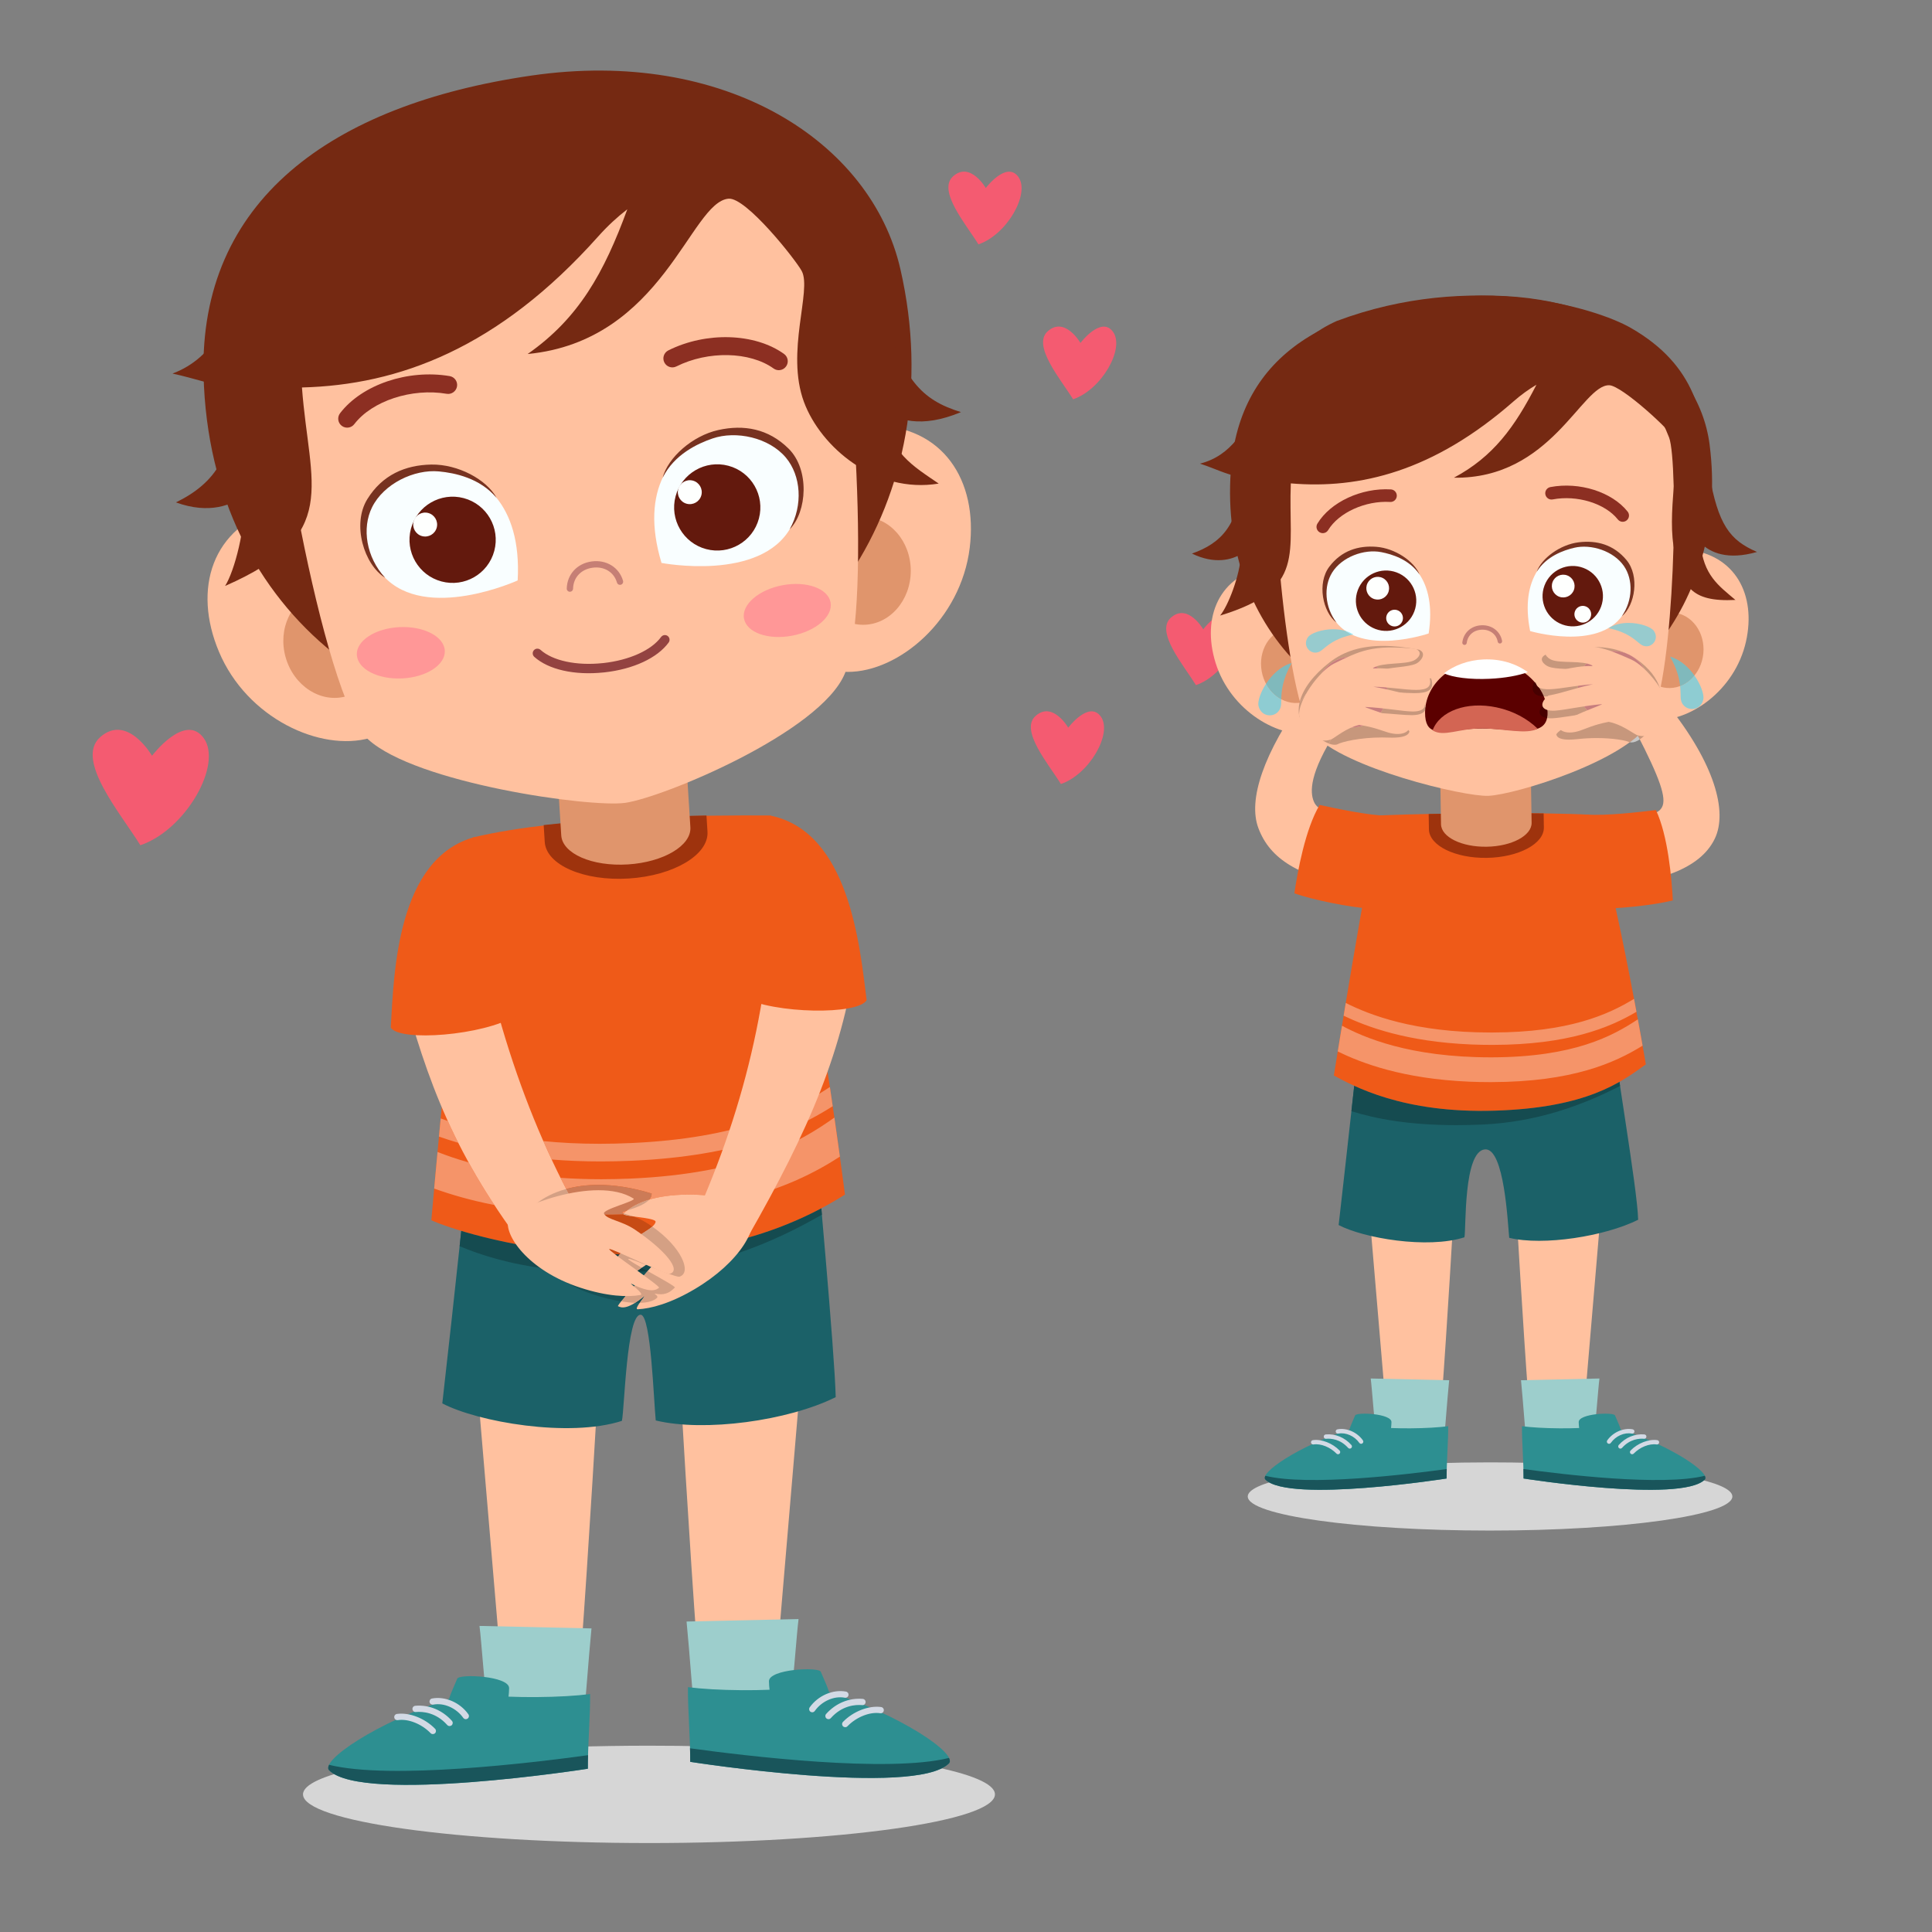 <?xml version="1.0" encoding="UTF-8" standalone="no"?>
<!-- Created with Inkscape (http://www.inkscape.org/) -->

<svg
   version="1.1"
   id="svg2"
   width="1000"
   height="1000"
   viewBox="0 0 1000 1000"
   sodipodi:docname="emotion and feeling.svg"
   inkscape:version="1.2 (1:1.2.1+202207142221+cd75a1ee6d)"
   xmlns:inkscape="http://www.inkscape.org/namespaces/inkscape"
   xmlns:sodipodi="http://sodipodi.sourceforge.net/DTD/sodipodi-0.dtd"
   xmlns="http://www.w3.org/2000/svg"
   xmlns:svg="http://www.w3.org/2000/svg">
  <rect x="0" y="0" width="1000" height="1000" fill="#808080" stroke="none"/>
  <defs
     id="defs6" />
  <sodipodi:namedview
     id="namedview4"
     pagecolor="#ffffff"
     bordercolor="#000000"
     borderopacity="0.25"
     inkscape:showpageshadow="2"
     inkscape:pageopacity="0.0"
     inkscape:pagecheckerboard="0"
     inkscape:deskcolor="#d1d1d1"
     showgrid="false"
     inkscape:zoom="0.3225"
     inkscape:cx="2000"
     inkscape:cy="951.93798"
     inkscape:window-width="1920"
     inkscape:window-height="1031"
     inkscape:window-x="0"
     inkscape:window-y="25"
     inkscape:window-maximized="1"
     inkscape:current-layer="g2455">
    <inkscape:page
       x="0"
       y="0"
       id="page8"
       width="1000"
       height="1000" />
  </sodipodi:namedview>
  <g
     id="g10"
     inkscape:groupmode="layer"
     inkscape:label="Page 1"
     transform="matrix(1.333,0,0,-1.333,0,2400)">
    <g
       id="g2455"
       transform="matrix(0.024,0,0,0.024,24.146,1224.823)">
      <path
         d="m 9493.765,-5834.028 c -3091.49,0 -5597.402,352.354 -5597.402,787.484 0,320.754 1362.717,596.765 3318.004,719.529 37.472,-101.511 401.572,-170.584 685.693,-170.584 179.812,0 327.466,27.685 339.77,92.004 6.153,32.718 12.864,75.504 19.855,127.239 396.818,12.584 810.135,19.296 1234.08,19.296 316,0 625.568,-3.636 927.586,-10.627 1.398,-8.669 2.796,-16.779 4.194,-24.329 12.305,-64.319 159.958,-92.004 339.771,-92.004 192.676,0 422.266,31.6 561.809,83.894 2191.029,-106.825 3764.04,-399.894 3764.04,-744.418 0,-435.13 -2506.191,-787.484 -5597.4,-787.484"
         style="fill:#d6d6d6;fill-opacity:1;fill-rule:nonzero;stroke:none;stroke-width:2.796"
         id="path5086" />
      <path
         d="m 10425.545,-4294.016 c 32.719,-170.585 1014.278,-83.055 1028.54,91.724 183.728,2266.253 647.661,7605.82 683.175,8173.781 l -2270.727,-59.564 c 0,0 400.453,-7374.553 559.012,-8205.941"
         style="fill:#ffc19f;fill-opacity:1;fill-rule:nonzero;stroke:none;stroke-width:2.796"
         id="path5088" />
      <path
         d="m 10247.131,-3911.46 c 5.313,-43.905 1496.947,5.872 1504.777,58.726 64.319,441.002 134.23,1447.728 162.195,1642.922 l -1812.388,-40.549 c 46.422,-460.018 110.181,-1381.453 145.416,-1661.099"
         style="fill:#9dcecc;fill-opacity:1;fill-rule:nonzero;stroke:none;stroke-width:2.796"
         id="path5090" />
      <path
         d="m 12406.56,-3389.081 c -29.083,95.639 -87.25,215.887 -132.832,326.068 -33.837,81.656 -842.574,44.463 -838.939,-154.365 0.839,-50.896 4.475,-95.919 9.788,-136.467 -138.425,-5.593 -288.595,-8.39 -447.434,-7.271 -345.084,2.237 -655.212,20.973 -873.056,49.218 -4.474,-314.882 39.15,-858.515 36.913,-1208.352 0,0 3630.368,-568.241 4183.789,-27.685 156.042,152.407 -770.147,781.052 -1938.229,1158.854"
         style="fill:#2d8f91;fill-opacity:1;fill-rule:nonzero;stroke:none;stroke-width:2.796"
         id="path5092" />
      <path
         d="m 10157.644,-4301.007 c 2.238,-77.742 3.636,-152.687 3.356,-219.243 0,0 3630.368,-568.241 4183.789,-27.685 22.092,21.533 22.092,52.573 3.355,90.885 -989.668,-245.809 -3288.361,31.6 -4190.5,156.043"
         style="fill:#19555b;fill-opacity:1;fill-rule:nonzero;stroke:none;stroke-width:2.796"
         id="path5094" />
      <path
         d="m 13249.694,-3633.771 c -199.947,28.524 -453.586,-70.751 -617.459,-240.496 -19.296,-20.135 -18.737,-52.014 1.398,-71.59 9.507,-9.228 22.091,-13.982 34.676,-13.982 13.422,-0.28 26.846,4.754 36.633,15.381 142.9,147.932 361.863,236.86 530.77,210.573 28.524,-4.474 53.133,15.381 57.047,43.066 3.915,27.685 -15.38,53.133 -43.065,57.048 z m -305.933,31.32 c 27.685,-4.474 52.294,18.177 54.531,45.862 2.517,27.965 -18.177,52.294 -45.862,54.811 -222.039,19.295 -437.647,-70.192 -592.571,-243.852 -18.457,-20.973 -16.779,-52.853 4.195,-71.589 9.507,-8.39 21.533,-12.584 33.278,-12.584 13.982,-0.28 27.964,5.592 38.031,16.778 182.609,204.981 396.819,220.082 508.398,210.574 z m -281.325,119.409 c 27.685,-4.754 53.973,12.864 59.006,40.269 5.314,27.405 -12.864,53.972 -40.269,59.005 -211.134,39.431 -452.468,-64.878 -587.258,-255.037 -15.94,-22.931 -10.626,-54.251 12.025,-70.471 8.949,-6.152 19.016,-9.228 28.804,-9.228 16.219,-0.28 31.88,7.271 41.667,21.253 112.698,158.839 312.365,247.767 486.025,214.209"
         style="fill:#d3dae5;fill-opacity:1;fill-rule:nonzero;stroke:none;stroke-width:2.796"
         id="path5096" />
      <path
         d="m 8239.83,-4405.595 c -32.438,-170.584 -1014.277,-83.055 -1028.26,91.724 -184.006,2266.253 -647.66,7605.82 -683.455,8173.782 l 2271.007,-59.285 c 0,0 -400.733,-7374.833 -559.292,-8206.221"
         style="fill:#ffc19f;fill-opacity:1;fill-rule:nonzero;stroke:none;stroke-width:2.796"
         id="path5098" />
      <path
         d="m 6660.947,5974.317 c 0,0 -347.041,-3270.464 -510.914,-4695.262 570.199,-300.061 2046.173,-559.293 2905.525,-283.002 41.667,175.058 75.505,1742.196 307.052,1716.748 164.433,-17.897 206.938,-1380.054 240.776,-1710.037 788.323,-190.718 2142.929,-5.593 2911.397,377.243 -15.94,728.199 -297.823,3749.218 -368.854,4642.688 l -5484.982,-48.378"
         style="fill:#1b6168;fill-opacity:1;fill-rule:nonzero;stroke:none;stroke-width:2.796"
         id="path5100" />
      <path
         d="m 9472.511,3420.027 c -32.719,18.456 -64.878,36.354 -95.08,53.692 23.211,15.94 45.862,31.041 67.395,45.582 27.406,-10.905 55.65,-22.371 84.453,-33.557 -17.617,-20.694 -36.913,-42.506 -56.768,-65.717"
         style="fill:#154b50;fill-opacity:1;fill-rule:nonzero;stroke:none;stroke-width:2.796"
         id="path5102" />
      <path
         d="m 6430.239,3821.878 v 0 c 3.076,27.686 6.152,55.091 8.949,82.776 -2.797,-27.405 -5.873,-55.37 -8.949,-82.776"
         style="fill:#c4c4c4;fill-opacity:1;fill-rule:nonzero;stroke:none;stroke-width:2.796"
         id="path5104" />
      <path
         d="m 7872.935,3453.025 c -640.95,78.301 -1100.409,225.395 -1442.696,368.853 3.076,27.406 6.152,55.371 8.949,82.776 6.152,55.369 12.025,110.74 17.897,165.271 257.275,-77.462 596.765,-163.593 994.143,-234.344 36.354,-48.379 73.547,-97.597 111.299,-146.814 22.931,15.94 45.582,31.879 68.513,47.26 62.081,-94.241 142.619,-190.719 241.895,-283.002"
         style="fill:#154b50;fill-opacity:1;fill-rule:nonzero;stroke:none;stroke-width:2.796"
         id="path5106" />
      <path
         d="m 12291.345,4332.234 c -3.076,34.396 -5.872,69.072 -8.948,103.189 v 0 c 3.076,-34.117 6.152,-68.513 8.948,-103.189 v 0"
         style="fill:#c4c4c4;fill-opacity:1;fill-rule:nonzero;stroke:none;stroke-width:2.796"
         id="path5108" />
      <path
         d="m 10930.307,3708.902 c 68.793,85.012 124.163,169.745 165.272,251.681 399.055,113.536 798.11,268.741 1186.818,474.84 3.076,-34.117 5.872,-68.793 8.948,-103.189 -377.242,-216.726 -833.066,-446.316 -1361.038,-623.332"
         style="fill:#154b50;fill-opacity:1;fill-rule:nonzero;stroke:none;stroke-width:2.796"
         id="path5110" />
      <path
         d="m 12664.393,4657.182 c -2769.895,-1751.984 -6232.196,-631.162 -6691.936,-414.435 0,0 442.122,5047.336 672.83,6192.767 1471.778,350.117 3814.935,362.701 4817.747,355.151 541.674,-920.596 1201.359,-6133.483 1201.359,-6133.483"
         style="fill:#ef5a18;fill-opacity:1;fill-rule:nonzero;stroke:none;stroke-width:2.796"
         id="path5112" />
      <path
         d="m 10440.367,10528.356 -16.499,262.029 c -795.035,-15.101 -1746.951,-54.53 -2633.709,-154.644 l 17.058,-272.376 c 23.211,-372.489 631.721,-637.873 1358.802,-592.291 727.081,45.303 1297.838,384.514 1274.348,757.282"
         style="fill:#9e330d;fill-opacity:1;fill-rule:nonzero;stroke:none;stroke-width:2.796"
         id="path5114" />
      <path
         d="m 10077.386,11974.967 86.131,-1375.301 c 18.456,-295.586 -434.291,-564.885 -1011.201,-600.68 -576.91,-36.354 -1059.58,174.22 -1078.036,470.085 l -86.131,1375.301 2089.237,130.595"
         style="fill:#e0956c;fill-opacity:1;fill-rule:nonzero;stroke:none;stroke-width:2.796"
         id="path5116" />
      <path
         d="m 14683.161,15121.827 c -143.179,-1160.252 -1140.119,-2008.979 -1974.583,-2008.141 -834.185,0.84 -1113.831,900.462 -1112.712,2000.03 1.398,1099.85 678.701,1993.32 1513.166,1989.684 1140.397,-5.313 1708.359,-890.953 1574.129,-1981.573"
         style="fill:#ffc19f;fill-opacity:1;fill-rule:nonzero;stroke:none;stroke-width:2.796"
         id="path5118" />
      <path
         d="m 13729.287,14748.219 c -0.839,-482.11 -345.922,-872.776 -771.264,-872.217 -425.063,0.559 -769.308,391.785 -768.748,873.895 0.559,482.39 345.642,872.777 770.705,872.217 425.342,-0.28 769.587,-391.785 769.307,-873.895"
         style="fill:#e0956c;fill-opacity:1;fill-rule:nonzero;stroke:none;stroke-width:2.796"
         id="path5120" />
      <path
         d="m 2535.605,13441.991 c 452.188,-1078.036 1642.363,-1624.465 2445.227,-1397.113 802.864,227.353 827.473,1168.922 528.252,2227.103 -299.781,1058.182 -1194.37,1734.088 -1996.395,1504.218 -1096.493,-314.602 -1402.426,-1321.329 -977.084,-2334.208"
         style="fill:#ffc19f;fill-opacity:1;fill-rule:nonzero;stroke:none;stroke-width:2.796"
         id="path5122" />
      <path
         d="m 3615.319,13349.428 c 131.434,-463.933 569.36,-746.096 978.483,-630.323 409.122,116.054 634.517,586.139 503.084,1050.072 -131.434,463.934 -569.641,745.818 -978.763,630.044 -409.123,-115.774 -634.238,-585.86 -502.804,-1049.793"
         style="fill:#e0956c;fill-opacity:1;fill-rule:nonzero;stroke:none;stroke-width:2.796"
         id="path5124" />
      <path
         d="m 2287.279,17912.138 c 102.07,-3944.691 3288.64,-6128.449 6558.265,-5676.261 3269.624,452.188 5570.834,3654.698 4716.514,7391.611 -474.559,2075.255 -2846.799,3587.023 -5967.372,3134.835 -3266.548,-473.161 -5380.115,-2044.494 -5307.407,-4850.185"
         style="fill:#752912;fill-opacity:1;fill-rule:nonzero;stroke:none;stroke-width:2.796"
         id="path5126" />
      <path
         d="m 3473.818,18756.389 c -192.956,-654.652 743.02,-6063.291 1475.694,-6733.883 777.137,-711.419 3588.701,-1106.28 4157.222,-1027.699 609.07,84.173 3163.918,1140.397 3556.821,2094.55 464.772,1129.492 67.395,6000.931 -206.659,6549.596 -925.908,1852.657 -2625.878,1684.31 -4837.322,1378.377 -2068.823,-286.078 -3645.189,-562.648 -4145.756,-2260.941"
         style="fill:#ffc19f;fill-opacity:1;fill-rule:nonzero;stroke:none;stroke-width:2.796"
         id="path5128" />
      <path
         d="m 4767.183,13390.257 c 10.626,-229.31 337.812,-400.174 730.994,-381.997 392.904,18.177 702.752,218.683 692.405,447.993 -10.907,229.31 -338.093,400.454 -730.996,381.997 -392.902,-18.177 -703.03,-218.684 -692.403,-447.993"
         style="fill:#ff9797;fill-opacity:1;fill-rule:nonzero;stroke:none;stroke-width:2.796"
         id="path5130" />
      <path
         d="m 11031.259,13975.557 c 42.506,-225.396 390.387,-349.279 777.137,-276.291 386.472,72.987 665.559,314.882 623.052,540.277 -42.506,225.395 -390.386,349.278 -776.857,276.57 -386.751,-72.988 -665.838,-314.882 -623.332,-540.556"
         style="fill:#ff9797;fill-opacity:1;fill-rule:nonzero;stroke:none;stroke-width:2.796"
         id="path5132" />
      <path
         d="m 8221.374,14410.686 c 24.329,3.356 43.625,24.05 44.184,49.498 4.754,180.372 128.357,313.483 315.161,339.21 187.363,26.007 346.202,-70.471 394.861,-239.936 7.829,-27.125 36.353,-43.065 63.479,-35.236 27.126,7.831 42.786,36.354 34.956,63.48 -62.361,217.285 -270.977,345.922 -507.558,313.204 -234.903,-32.439 -397.098,-208.616 -403.25,-438.206 -0.839,-28.244 21.533,-51.734 49.777,-52.573 l 8.39,0.559"
         style="fill:#c67f75;fill-opacity:1;fill-rule:nonzero;stroke:none;stroke-width:2.796"
         id="path5134" />
      <path
         d="m 4637.986,17067.885 c 33.837,6.432 65.437,25.168 88.088,54.531 287.756,375.565 929.544,586.978 1494.431,490.78 78.3,-13.703 153.525,39.71 167.508,118.85 13.422,78.86 -39.71,153.805 -118.85,167.507 -673.948,114.096 -1420.044,-138.424 -1773.518,-600.959 -48.658,-63.759 -36.633,-154.644 27.126,-203.304 33.837,-26.287 76.064,-34.676 115.215,-27.405"
         style="fill:#8c2f22;fill-opacity:1;fill-rule:nonzero;stroke:none;stroke-width:2.796"
         id="path5136" />
      <path
         d="m 11609.848,17996.031 c 39.71,4.475 77.182,24.889 102.07,59.845 46.702,65.157 31.88,155.763 -33.277,202.464 -473.441,339.21 -1260.646,362.701 -1871.673,57.047 -71.869,-36.074 -100.673,-123.044 -64.878,-194.633 36.075,-71.869 123.324,-100.953 194.913,-64.878 512.033,256.995 1188.218,242.733 1572.732,-33.278 29.922,-21.813 65.716,-30.202 100.113,-26.567"
         style="fill:#8c2f22;fill-opacity:1;fill-rule:nonzero;stroke:none;stroke-width:2.796"
         id="path5138" />
      <path
         d="m 9696.508,14876.857 c 0,0 1599.857,-309.01 2090.635,572.715 597.884,1074.122 -590.332,1724.859 -1282.458,1487.998 -640.669,-219.522 -1169.76,-860.192 -808.177,-2060.713"
         style="fill:#f9feff;fill-opacity:1;fill-rule:nonzero;stroke:none;stroke-width:2.796"
         id="path5140" />
      <path
         d="m 11753.027,16725.598 c -328.305,325.229 -725.962,392.623 -1137.322,301.458 -420.868,-93.121 -816.008,-446.315 -901.02,-772.382 187.363,378.082 566.843,553.419 806.22,635.356 381.158,131.154 915.283,16.219 1188.217,-309.848 242.733,-290.272 281.324,-764.273 61.802,-1158.575 281.044,283.562 324.11,965.06 -17.897,1303.991"
         style="fill:#773220;fill-opacity:1;fill-rule:nonzero;stroke:none;stroke-width:2.796"
         id="path5142" />
      <path
         d="m 9924.14,15954.613 c -99.275,-372.488 122.205,-754.765 494.414,-854.04 372.21,-98.994 754.486,122.206 853.761,494.416 99.274,372.488 -122.206,754.764 -494.415,854.039 -372.209,98.995 -754.486,-122.206 -853.76,-494.415"
         style="fill:#63190d;fill-opacity:1;fill-rule:nonzero;stroke:none;stroke-width:2.796"
         id="path5144" />
      <path
         d="m 9967.205,16071.226 c -27.685,-103.19 33.838,-209.175 137.027,-236.86 103.469,-27.406 209.455,33.837 236.861,137.306 27.685,103.189 -33.838,209.175 -137.027,236.86 -103.469,27.405 -209.455,-33.837 -236.861,-137.306"
         style="fill:#fefffe;fill-opacity:1;fill-rule:nonzero;stroke:none;stroke-width:2.796"
         id="path5146" />
      <path
         d="m 7369.291,14593.575 c 0,0 -1482.964,-675.625 -2166.699,66.276 -833.067,904.097 169.465,1815.464 897.943,1747.509 674.228,-63.199 1338.947,-561.809 1268.756,-1813.785"
         style="fill:#f9feff;fill-opacity:1;fill-rule:nonzero;stroke:none;stroke-width:2.796"
         id="path5148" />
      <path
         d="m 4936.648,15908.472 c 243.012,393.183 613.544,552.021 1034.971,559.852 430.935,8.109 897.944,-242.733 1056.783,-539.718 -270.417,323.551 -680.658,405.207 -932.62,428.698 -401.293,38.032 -893.47,-198.828 -1082.231,-579.986 -168.068,-338.932 -94.521,-809.017 211.412,-1140.678 -339.49,209.735 -541.394,862.149 -288.315,1271.832"
         style="fill:#773220;fill-opacity:1;fill-rule:nonzero;stroke:none;stroke-width:2.796"
         id="path5150" />
      <path
         d="m 5642.475,15430.556 c -98.995,-372.209 122.205,-754.486 494.694,-853.48 372.21,-99.275 754.486,121.925 853.761,494.414 98.995,372.209 -122.206,754.487 -494.415,853.761 -372.489,98.994 -754.766,-122.205 -854.04,-494.695"
         style="fill:#63190d;fill-opacity:1;fill-rule:nonzero;stroke:none;stroke-width:2.796"
         id="path5152" />
      <path
         d="m 5685.54,15547.449 c -27.405,-103.19 33.838,-209.176 137.307,-236.861 103.189,-27.405 209.175,33.837 236.861,137.306 27.405,103.19 -33.838,209.176 -137.307,236.861 -103.189,27.406 -209.176,-33.837 -236.861,-137.306"
         style="fill:#fefffe;fill-opacity:1;fill-rule:nonzero;stroke:none;stroke-width:2.796"
         id="path5154" />
      <path
         d="m 8772.836,13106.136 -13.423,-1.119 c -471.204,-49.217 -890.393,45.023 -1121.662,252.521 -31.04,27.965 -33.557,76.064 -5.872,107.105 27.685,31.32 75.504,33.557 107.104,5.872 196.872,-176.736 581.665,-259.232 1004.21,-214.768 l 12.584,1.118 c 420.309,46.422 777.697,207.498 934.02,421.986 25.447,33.558 72.707,40.829 105.985,16.5 33.558,-24.329 40.829,-71.869 16.5,-105.987 -183.728,-251.121 -571.598,-431.493 -1039.446,-483.228"
         style="fill:#934341;fill-opacity:1;fill-rule:nonzero;stroke:none;stroke-width:2.796"
         id="path5156" />
      <path
         d="m 8418.524,-4023.039 c -5.593,-43.905 -1497.226,5.873 -1504.776,58.726 -64.599,441.002 -134.231,1447.729 -162.196,1642.922 l 1812.109,-40.269 c -46.142,-460.298 -110.181,-1381.733 -145.137,-1661.379"
         style="fill:#9dcecc;fill-opacity:1;fill-rule:nonzero;stroke:none;stroke-width:2.796"
         id="path5158" />
      <path
         d="m 6259.096,-3500.66 c 29.083,95.639 87.249,215.887 132.552,326.068 33.837,81.657 842.853,44.464 839.218,-154.365 -1.118,-50.896 -4.474,-95.919 -9.787,-136.467 138.424,-5.593 288.594,-8.39 447.433,-7.271 345.084,2.237 654.932,20.973 872.777,49.218 4.754,-314.882 -38.871,-858.515 -36.634,-1208.352 0,0 -3630.648,-568.241 -4183.788,-27.685 -156.043,152.407 769.866,781.052 1938.229,1158.854"
         style="fill:#2d8f91;fill-opacity:1;fill-rule:nonzero;stroke:none;stroke-width:2.796"
         id="path5160" />
      <path
         d="m 8508.011,-4412.586 c -2.237,-77.742 -3.915,-152.687 -3.356,-219.243 0,0 -3630.648,-568.241 -4183.788,-27.685 -22.092,21.533 -22.092,52.573 -3.636,91.165 989.669,-246.089 3288.641,31.32 4190.78,155.763"
         style="fill:#19555b;fill-opacity:1;fill-rule:nonzero;stroke:none;stroke-width:2.796"
         id="path5162" />
      <path
         d="m 5372.617,-3802.398 c 3.915,-27.685 28.803,-47.54 57.327,-43.066 168.906,26.287 387.869,-62.64 530.489,-210.573 10.067,-10.347 23.49,-15.66 36.913,-15.381 12.305,0 24.889,4.754 34.676,13.982 20.135,19.576 20.694,51.455 1.399,71.59 -164.153,169.745 -417.512,269.299 -617.739,240.496 -27.685,-3.915 -46.701,-29.363 -43.065,-57.048 z m 857.395,-122.206 c 10.067,-11.185 24.05,-17.058 38.032,-16.778 12.025,0 23.77,4.194 33.558,12.584 20.693,18.736 22.651,50.616 3.915,71.589 -154.645,173.661 -370.532,263.147 -592.292,243.852 -27.964,-2.517 -48.658,-26.846 -46.141,-54.811 2.237,-27.685 27.125,-50.336 54.531,-45.862 111.859,9.508 325.788,-5.593 508.397,-210.574 z m 258.953,115.774 c 10.067,-13.982 25.728,-21.533 41.667,-21.253 10.068,0 20.135,3.076 28.804,9.228 22.651,16.22 28.244,47.54 12.024,70.471 -134.509,190.16 -376.124,294.468 -587.257,255.038 -27.406,-5.034 -45.303,-31.6 -39.99,-59.006 5.034,-27.405 31.321,-45.023 59.006,-40.269 173.381,33.558 373.049,-55.09 485.746,-214.209"
         style="fill:#d3dae5;fill-opacity:1;fill-rule:nonzero;stroke:none;stroke-width:2.796"
         id="path5164" />
      <path
         d="m 6120.95,5861.619 c 0.839,8.949 1.678,18.457 2.517,27.685 v 0 c -0.839,-9.508 -1.678,-18.456 -2.517,-27.685"
         style="fill:#ffffff;fill-opacity:1;fill-rule:nonzero;stroke:none;stroke-width:2.796"
         id="path5166" />
      <path
         d="m 8715.229,5193.544 c -284.96,0 -550.064,11.185 -796.153,31.32 -45.862,98.156 -90.885,197.43 -135.07,297.824 277.69,-27.685 581.385,-43.625 913.326,-43.625 161.914,0 330.821,3.914 506.159,12.024 1736.883,76.903 2630.912,515.389 3217.051,907.174 16.219,-108.224 31.041,-209.176 45.862,-310.967 -615.781,-392.345 -1542.529,-806.78 -3250.049,-882.565 -173.381,-7.27 -340.329,-11.185 -501.126,-11.185 m -2307.082,301.459 c -112.138,32.998 -216.167,67.114 -312.086,100.952 8.11,87.529 16.219,173.661 24.889,265.664 0.839,9.229 1.678,18.177 2.517,27.685 37.193,-13.703 75.505,-27.405 115.214,-41.108 53.413,-117.732 109.901,-235.183 169.466,-353.193"
         style="fill:#f59469;fill-opacity:1;fill-rule:nonzero;stroke:none;stroke-width:2.796"
         id="path5168" />
      <path
         d="m 12510.029,5787.234 c -5.313,38.031 -10.906,76.902 -16.499,116.332 0,0 0,0 0,0 5.593,-39.43 11.186,-78.301 16.499,-116.332"
         style="fill:#ffffff;fill-opacity:1;fill-rule:nonzero;stroke:none;stroke-width:2.796"
         id="path5170" />
      <path
         d="m 9085.76,4353.487 c -5.873,1.957 -11.745,3.914 -17.618,5.872 -26.007,8.949 9.508,21.533 70.751,40.829 -18.737,-14.822 -36.354,-30.202 -53.133,-46.701 m -2093.712,135.348 c -388.148,75.784 -710.301,170.864 -973.728,265.944 15.101,165.551 33.557,367.176 54.251,592.011 144.018,-56.488 311.247,-114.655 503.364,-169.466 124.442,-225.394 262.028,-453.866 416.113,-688.489 m 3911.972,76.624 c -188.481,50.895 -470.644,91.443 -764.273,91.443 -218.963,0 -444.358,-22.651 -642.068,-80.538 25.169,28.804 39.99,61.243 39.431,98.156 -325.789,99.834 -612.706,140.103 -861.311,140.103 -198.549,0 -372.209,-25.727 -521.82,-66.836 -30.761,59.565 -61.243,119.689 -91.445,180.372 206.379,-14.261 427.02,-22.371 661.643,-22.371 151.569,0.279 309.289,3.355 472.882,10.347 1858.809,82.775 2729.908,583.062 3296.471,987.431 5.593,-39.43 11.186,-78.301 16.499,-116.332 27.685,-192.119 51.455,-362.982 72.428,-515.669 -392.623,-254.757 -911.366,-522.1 -1678.437,-706.106"
         style="fill:#f59469;fill-opacity:1;fill-rule:nonzero;stroke:none;stroke-width:2.796"
         id="path5172" />
      <path
         d="m 10324.034,4467.023 c 327.466,-130.036 454.705,-336.414 768.468,-497.212 989.109,1731.57 1557.629,3030.807 1765.966,4665.06 -105.985,1027.421 -642.347,1808.193 -1324.125,1919.212 8.669,-2390.136 -419.19,-4249.504 -1210.309,-6087.06"
         style="fill:#ffc19f;fill-opacity:1;fill-rule:nonzero;stroke:none;stroke-width:2.796"
         id="path5174" />
      <path
         d="m 10991.829,7856.616 c 534.405,-280.206 1894.604,-294.467 2023.521,-52.574 -111.299,881.445 -281.603,2728.788 -1563.502,2986.343 106.545,-1088.104 -460.019,-2933.769 -460.019,-2933.769"
         style="fill:#ef5a18;fill-opacity:1;fill-rule:nonzero;stroke:none;stroke-width:2.796"
         id="path5176" />
      <path
         d="m 8436.422,4232.4 c -307.052,-173.102 -584.74,-341.729 -873.895,-543.633 -1214.783,1581.4 -1653.549,2788.074 -2081.688,4379.262 -34.676,1032.454 390.946,1878.663 1051.471,2081.127 297.544,-2234.094 943.247,-4258.174 1904.112,-5916.756"
         style="fill:#ffc19f;fill-opacity:1;fill-rule:nonzero;stroke:none;stroke-width:2.796"
         id="path5178" />
      <path
         d="m 8992.918,2851.226 c 46.421,-20.693 137.306,-71.309 422.266,159.678 25.167,20.415 -27.126,-41.108 -70.192,-102.63 -38.032,-53.971 -68.793,-107.943 -33.278,-106.545 210.574,9.508 528.532,93.402 921.994,326.347 717.852,425.063 1086.986,1014.837 896.827,1333.634 -91.166,152.687 -1531.344,398.775 -2048.131,-111.3 -52.014,-51.454 539.159,-59.285 518.186,-137.306 -28.804,-106.545 -252.522,-170.305 -431.496,-359.066 -396.538,-418.91 -613.543,-758.68 -406.046,-770.985 35.236,-1.957 243.013,137.586 447.714,277.13 210.014,143.178 416.953,286.358 431.774,276.57 29.363,-18.736 -684.294,-770.146 -649.618,-785.527"
         style="fill:#ffc19f;fill-opacity:1;fill-rule:nonzero;stroke:none;stroke-width:2.796"
         id="path5180" />
      <path
         d="m 9316.468,2905.198 c -15.1,0 -30.482,0.28 -46.142,0.839 41.667,26.007 89.767,60.124 144.858,104.867 3.355,2.797 5.313,3.916 6.151,3.916 5.314,0 -39.15,-53.133 -76.343,-106.546 -0.839,-0.839 -1.398,-1.678 -1.957,-2.796 -8.949,-0.28 -17.618,-0.28 -26.567,-0.28 m -272.655,24.329 c -140.662,22.652 -293.629,60.124 -444.917,108.783 -306.772,98.435 -546.988,249.444 -725.961,414.715 271.536,-32.998 575.232,-53.412 916.68,-56.209 -123.604,-184.846 -149.332,-306.492 -26.567,-313.763 0.28,0 0.56,0 0.839,0 37.473,0 243.572,138.705 446.875,277.13 21.812,15.101 43.904,29.922 65.437,44.743 19.296,0.559 38.312,1.398 57.887,2.237 44.743,2.237 89.487,4.754 133.672,7.551 -142.061,-162.195 -333.06,-372.769 -423.945,-485.187"
         style="fill:#165156;fill-opacity:1;fill-rule:nonzero;stroke:none;stroke-width:2.796"
         id="path5182" />
      <path
         d="m 8789.615,3396.816 c -341.448,2.797 -645.144,23.211 -916.68,56.209 -99.276,92.283 -179.814,188.761 -241.895,283.002 27.685,19.295 55.649,38.032 83.334,56.489 395.141,-59.006 836.702,-99.834 1305.669,-102.351 -94.52,-107.943 -173.101,-207.497 -230.428,-293.349 m 486.584,8.11 c 34.676,23.49 68.514,46.701 101.232,68.793 30.202,-17.338 62.361,-35.236 95.08,-53.692 -1.677,-1.678 -3.355,-3.356 -4.753,-5.313 -44.185,-2.797 -88.929,-5.314 -133.672,-7.551 -19.575,-0.839 -38.591,-1.678 -57.887,-2.237"
         style="fill:#113e43;fill-opacity:1;fill-rule:nonzero;stroke:none;stroke-width:2.796"
         id="path5184" />
      <path
         d="m 9020.043,3690.165 c -468.967,2.517 -910.528,43.345 -1305.669,102.351 236.022,157.72 468.968,297.263 722.048,439.884 -20.415,35.235 -40.549,70.471 -60.684,105.986 109.342,-3.356 221.76,-5.314 337.534,-5.314 119.128,0 241.893,1.678 368.013,5.873 12.864,-13.982 77.742,-24.609 157.441,-35.235 88.089,-30.761 171.983,-68.794 306.773,-162.755 0.559,-0.559 1.118,-0.838 1.678,-1.398 -83.055,-72.149 -243.293,-143.459 -378.083,-285.519 -53.133,-56.209 -102.909,-111.02 -149.051,-163.873"
         style="fill:#c74b14;fill-opacity:1;fill-rule:nonzero;stroke:none;stroke-width:2.796"
         id="path5186" />
      <path
         d="m 8713.272,4333.072 c -115.774,0 -228.192,1.958 -337.534,5.314 -76.063,134.23 -149.89,270.697 -221.759,409.401 149.611,41.109 323.271,66.836 521.82,66.836 248.605,0 535.522,-40.269 861.311,-140.103 0.559,-36.913 -14.262,-69.352 -39.431,-98.156 -136.747,-40.269 -260.071,-97.596 -358.786,-176.176 -61.243,-19.296 -96.758,-31.88 -70.751,-40.829 5.873,-1.958 11.745,-3.915 17.618,-5.872 -1.119,-1.119 -2.237,-1.958 -3.356,-3.077 -4.194,-3.914 -4.194,-7.83 -1.119,-11.465 -126.12,-4.195 -248.885,-5.873 -368.013,-5.873"
         style="fill:#cc7b57;fill-opacity:1;fill-rule:nonzero;stroke:none;stroke-width:2.796"
         id="path5188" />
      <path
         d="m 9529.279,3485.744 c -28.803,11.186 -57.047,22.652 -84.453,33.557 102.91,68.793 180.093,118.011 195.753,118.011 0.838,0 1.398,-0.28 1.957,-0.559 8.11,-5.034 -39.989,-65.717 -113.257,-151.009"
         style="fill:#113e43;fill-opacity:1;fill-rule:nonzero;stroke:none;stroke-width:2.796"
         id="path5190" />
      <path
         d="m 7631.04,3736.027 c -140.662,213.091 -188.202,415.555 -151.848,530.769 44.464,142.34 269.299,369.133 674.787,480.991 71.869,-138.704 145.696,-275.171 221.759,-409.401 20.135,-35.515 40.269,-70.751 60.684,-105.986 -253.08,-142.621 -486.026,-282.164 -722.048,-439.884 -27.685,-18.457 -55.649,-37.194 -83.334,-56.489"
         style="fill:#d4a084;fill-opacity:1;fill-rule:nonzero;stroke:none;stroke-width:2.796"
         id="path5192" />
      <path
         d="m 9343.035,2905.478 c 0.559,1.118 1.118,1.957 1.957,2.796 37.193,53.413 81.657,106.546 76.343,106.546 -0.838,0 -2.796,-1.119 -6.151,-3.916 -55.091,-44.743 -103.191,-78.86 -144.858,-104.867 -69.911,2.517 -146.254,10.627 -226.513,23.49 90.885,112.418 281.884,322.992 423.945,485.187 1.398,1.957 3.076,3.635 4.753,5.313 214.489,-120.248 457.222,-253.639 439.604,-267.342 -35.795,-28.244 -92.842,-107.943 -229.589,-107.943 -23.771,0 -50.336,2.516 -79.42,8.109 -6.711,1.119 -11.465,1.958 -14.262,1.958 -21.253,0 66.836,-37.193 33.558,-69.352 -53.972,-52.015 -152.966,-76.903 -279.367,-79.979 m -579.148,177.575 c -0.279,0 -0.559,0 -0.839,0 -122.765,7.271 -97.037,128.917 26.567,313.763 57.327,85.852 135.908,185.406 230.428,293.349 46.142,52.853 95.918,107.664 149.051,163.873 134.79,142.06 295.028,213.37 378.083,285.519 472.882,-330.262 645.144,-744.419 441.561,-809.855 -2.517,-0.56 -5.313,-1.119 -8.948,-1.119 -52.014,0 -237.7,72.428 -419.19,144.577 -10.626,4.194 -20.974,8.389 -31.321,12.584 73.268,85.292 121.367,145.975 113.257,151.009 -0.559,0.279 -1.119,0.559 -1.957,0.559 -15.66,0 -92.843,-49.218 -195.753,-118.011 -135.909,53.972 -251.402,98.436 -279.926,98.436 -3.076,0 -5.034,-0.56 -6.152,-1.678 -9.229,-9.787 89.766,-69.073 218.683,-142.34 -32.718,-22.092 -66.556,-45.303 -101.232,-68.793 -21.533,-14.821 -43.625,-29.642 -65.437,-44.743 -203.303,-138.425 -409.402,-277.13 -446.875,-277.13 m 474.839,1220.657 c -79.699,10.626 -144.577,21.253 -157.441,35.235 -3.075,3.635 -3.075,7.551 1.119,11.465 1.119,1.119 2.237,1.958 3.356,3.077 57.607,-19.296 105.986,-33.558 152.966,-49.777 m -99.833,96.478 c 98.715,78.58 222.039,135.907 358.786,176.176 -78.301,-90.045 -255.317,-143.178 -358.786,-176.176"
         style="fill:#d4a084;fill-opacity:1;fill-rule:nonzero;stroke:none;stroke-width:2.796"
         id="path5194" />
      <path
         d="m 9656.239,3150.168 c -40.829,-30.481 -118.57,-99.554 -447.155,64.039 -54.252,26.846 221.2,-168.626 146.814,-181.49 -207.777,-36.634 -536.361,-24.05 -970.931,117.731 -860.472,280.485 -1244.706,866.344 -1165.566,1106.561 55.649,168.906 1407.739,722.326 2023.24,336.973 61.802,-38.87 -513.43,-175.338 -475.957,-246.648 51.175,-97.596 283.561,-111.299 499.168,-256.715 478.196,-322.712 763.994,-658.567 564.047,-715.615 -68.793,-19.575 -954.153,425.622 -978.762,400.733 -24.329,-24.889 835.583,-602.917 805.102,-625.569"
         style="fill:#ffc19f;fill-opacity:1;fill-rule:nonzero;stroke:none;stroke-width:2.796"
         id="path5196" />
      <path
         d="m 7331.259,7546.488 c -514.549,-315.441 -1870.833,-420.588 -2015.411,-187.643 52.015,886.759 98.715,2741.093 1360.48,3083.939 -33.558,-1092.857 654.931,-2896.296 654.931,-2896.296"
         style="fill:#ef5a18;fill-opacity:1;fill-rule:nonzero;stroke:none;stroke-width:2.796"
         id="path5198" />
      <path
         d="m 14415.26,21133.104 c -261.47,-230.988 210.574,-780.493 408.842,-1102.087 460.298,156.043 840.337,821.322 645.983,1091.181 -190.998,265.384 -527.133,-179.254 -527.133,-179.254 0,0 -251.682,434.291 -527.692,190.16"
         style="fill:#f45b71;fill-opacity:1;fill-rule:evenodd;stroke:none;stroke-width:2.796"
         id="path5200" />
      <path
         d="m 15946.896,18626.445 c -261.47,-230.988 210.574,-780.493 408.842,-1102.087 460.298,156.043 840.337,821.322 645.983,1091.181 -190.998,265.384 -527.133,-179.254 -527.133,-179.254 0,0 -251.682,434.291 -527.692,190.16"
         style="fill:#f45b71;fill-opacity:1;fill-rule:evenodd;stroke:none;stroke-width:2.796"
         id="path5200-3" />
      <path
         d="m 615.553,12058.861 c -414.995,-366.617 334.736,-1239.392 649.339,-1749.748 731.275,247.767 1334.193,1303.991 1025.743,1732.689 -303.417,421.148 -836.981,-284.96 -836.981,-284.96 0,0 -399.336,689.609 -838.101,302.019"
         style="fill:#f45b71;fill-opacity:1;fill-rule:evenodd;stroke:none;stroke-width:2.796"
         id="path5202" />
      <path
         d="m 17938.174,13991.629 c -258.875,-228.836 208.853,-773.144 405.073,-1091.58 456.124,154.448 832.318,813.367 639.838,1080.751 -189.257,262.871 -522.004,-177.655 -522.004,-177.655 0,0 -249.206,430.212 -522.907,188.484"
         style="fill:#f45b71;fill-opacity:1;fill-rule:evenodd;stroke:none;stroke-width:1.289"
         id="path5204" />
      <path
         d="m 1840.404,15856.178 c 631.161,309.289 992.465,784.408 907.173,1871.393 -388.988,39.43 -582.224,131.154 -962.542,212.811 1380.613,523.218 938.771,2549.815 2697.467,3616.106 2911.118,1505.057 5782.527,963.102 6635.448,583.342 1571.332,-699.395 1885.376,-1845.106 2140.133,-3140.427 338.092,-1161.372 639.271,-1482.406 1283.017,-1682.632 -637.594,-267.342 -1047.275,-138.145 -1296.719,66.556 150.169,-737.988 519.862,-935.418 936.535,-1222.614 -1023.226,-168.906 -1909.145,591.172 -2179.564,1319.93 -300.339,809.576 131.154,1807.355 -36.074,2118.88 -96.478,180.372 -898.224,1194.37 -1183.183,1170.6 -621.654,-51.455 -1054.826,-2301.769 -3251.448,-2513.182 830.27,580.826 1236.037,1316.016 1612.72,2341.479 -160.237,-123.044 -318.237,-268.181 -471.763,-440.163 -1616.635,-1812.388 -3230.474,-2403.001 -4792.299,-2442.711 119.409,-1604.051 642.068,-2384.824 -1243.308,-3211.178 152.408,241.335 335.577,935.976 313.764,1466.185 -194.634,-154.085 -565.165,-312.085 -1109.357,-114.375"
         style="fill:#752912;fill-opacity:1;fill-rule:nonzero;stroke:none;stroke-width:2.796"
         id="path5206" />
      <path
         d="m 23101.596,-778.513 c -2165.158,0 -3920.326,246.978 -3920.326,551.538 0,224.258 949.719,417.179 2313.757,503.357 27.342,-70.705 281.566,-118.691 479.971,-118.691 125.937,0 229.409,19.39 238.008,64.438 4.328,22.72 8.95,52.686 13.768,88.92 281.351,9.009 574.062,13.71 874.822,13.71 243.551,0 481.832,-3.134 713.083,-9.206 5.072,-38.192 9.891,-69.725 14.415,-93.424 8.618,-45.048 112.09,-64.438 238.027,-64.438 207.121,0 475.075,52.294 482.263,128.288 1448.492,-81.085 2472.578,-280.078 2472.578,-512.954 0,-304.56 -1755.227,-551.538 -3920.366,-551.538"
         style="fill:#d6d6d6;fill-opacity:1;fill-rule:nonzero;stroke:none;stroke-width:1.959"
         id="path5314" />
      <path
         d="m 23829.094,222.129 c 22.818,-119.474 710.399,-58.17 720.349,64.241 128.698,1587.239 453.53,5326.964 478.482,5724.557 l -1590.47,-41.522 c 0,0 280.646,-5164.988 391.639,-5747.276"
         style="fill:#ffc19f;fill-opacity:1;fill-rule:nonzero;stroke:none;stroke-width:1.959"
         id="path5316" />
      <path
         d="m 23704.058,489.868 c 3.839,-30.554 1048.49,4.309 1053.915,41.326 45.185,308.869 93.993,1013.96 113.598,1150.669 l -1269.203,-28.399 c 32.395,-322.188 77.109,-967.542 101.69,-1163.596"
         style="fill:#9dcecc;fill-opacity:1;fill-rule:nonzero;stroke:none;stroke-width:1.959"
         id="path5318" />
      <path
         d="m 25216.498,855.927 c -20.409,66.984 -61.108,151.203 -92.994,228.372 -23.62,57.19 -590.2,31.141 -587.596,-108.114 0.647,-35.842 3.056,-67.18 6.817,-95.579 -96.97,-3.917 -202.166,-5.876 -313.375,-5.093 -241.709,1.567 -458.759,14.69 -611.333,34.471 -3.291,-220.537 27.342,-601.286 25.697,-846.305 0,0 2542.774,-397.985 2930.339,-19.39 109.211,106.743 -539.356,547.033 -1357.555,811.638"
         style="fill:#2d8f91;fill-opacity:1;fill-rule:nonzero;stroke:none;stroke-width:1.959"
         id="path5320" />
      <path
         d="m 23641.383,217.233 c 1.567,-54.449 2.644,-106.939 2.331,-153.554 0,0 2542.774,-397.985 2930.339,-19.39 15.394,15.081 15.473,36.822 2.389,63.654 -693.163,-172.159 -2303.239,22.133 -2935.059,109.29"
         style="fill:#19555b;fill-opacity:1;fill-rule:nonzero;stroke:none;stroke-width:1.959"
         id="path5322" />
      <path
         d="m 25807.129,684.551 c -140.196,19.978 -317.741,-49.552 -432.554,-168.438 -13.553,-14.102 -13.161,-36.626 0.921,-50.14 6.835,-6.463 15.571,-9.793 24.345,-9.989 9.362,0 18.685,3.526 25.755,10.968 99.928,103.609 253.285,165.892 371.584,147.482 19.977,-3.134 37.35,10.772 40.014,30.162 2.742,19.194 -10.753,37.213 -30.065,39.955 z m -214.347,21.936 c 19.33,-3.133 36.644,12.731 38.29,32.121 1.645,19.586 -12.79,36.626 -32.278,38.388 -155.355,13.515 -306.499,-49.16 -414.907,-170.984 -12.985,-14.494 -11.751,-36.822 2.879,-49.944 6.659,-5.876 15.023,-8.814 23.327,-9.01 9.813,0 19.606,4.113 26.657,11.948 127.915,143.564 277.844,154.141 356.032,147.481 z m -197.074,83.632 c 19.371,-3.33 37.742,9.01 41.366,28.204 3.643,19.194 -8.99,37.604 -28.204,41.326 -147.834,27.616 -316.899,-45.635 -411.225,-178.623 -11.301,-16.061 -7.54,-38.193 8.442,-49.357 6.13,-4.309 13.201,-6.463 20.154,-6.463 11.183,-0.196 22.23,5.093 29.163,14.885 78.892,111.248 218.755,173.531 340.304,150.028"
         style="fill:#d3dae5;fill-opacity:1;fill-rule:nonzero;stroke:none;stroke-width:1.959"
         id="path5324" />
      <path
         d="m 22213.006,222.129 c -22.779,-119.474 -710.38,-58.17 -720.29,64.241 -128.758,1587.239 -453.57,5326.964 -478.503,5724.557 l 1590.431,-41.522 c 0,0 -280.645,-5164.988 -391.638,-5747.276"
         style="fill:#ffc19f;fill-opacity:1;fill-rule:nonzero;stroke:none;stroke-width:1.959"
         id="path5326" />
      <path
         d="m 21030.783,7566.632 c 0,0 -264.194,-2404.165 -378.928,-3402.26 399.376,-210.157 1433.098,-391.522 2035.011,-198.013 29.143,122.607 -20.663,1396.864 333.527,1422.325 313.315,22.524 367.608,-1200.026 391.208,-1430.943 552.126,-133.772 1547.676,23.895 2085.974,292.221 -11.282,509.82 -391.248,2649.184 -440.956,3274.953 l -4025.836,41.717"
         style="fill:#1b6168;fill-opacity:1;fill-rule:nonzero;stroke:none;stroke-width:1.959"
         id="path5328" />
      <path
         d="m 20858.447,6006.227 v 0 c 15.649,141.018 30.946,279.098 45.557,411.303 v 0 c -14.631,-132.401 -29.927,-270.481 -45.537,-411.303 m 4346.534,408.365 c -3.349,22.132 -6.659,44.264 -9.969,66.2 l 0.06,0.196 c 3.29,-22.132 6.619,-44.264 9.969,-66.396 -0.04,0 -0.02,0 -0.06,0"
         style="fill:#c4c4c4;fill-opacity:1;fill-rule:nonzero;stroke:none;stroke-width:1.959"
         id="path5330" />
      <path
         d="m 22557.09,5780.793 c -765.846,0 -1302.068,101.455 -1698.643,225.434 15.63,140.822 30.926,278.902 45.557,411.303 398.141,-181.561 1058.635,-405.819 2059.591,-405.819 69.921,0 141.743,1.175 215.033,3.329 1039.794,32.513 1621.024,241.69 2016.404,465.752 3.31,-21.936 6.62,-44.068 9.969,-66.2 -582.856,-300.056 -1331.114,-584.442 -2227.559,-624.202 -147.384,-6.463 -287.305,-9.597 -420.352,-9.597"
         style="fill:#154b50;fill-opacity:1;fill-rule:nonzero;stroke:none;stroke-width:1.959"
         id="path5332" />
      <path
         d="m 25622.141,6764.004 c -408.777,-295.551 -958.513,-702.545 -2443.513,-748.964 -1497.066,-46.614 -2289.901,401.902 -2604.431,568.382 0,0 548.052,3414.796 746.927,4208.807 1033.448,42.305 2678.896,49.356 3380.207,11.359 348.883,-661.61 920.81,-4039.584 920.81,-4039.584"
         style="fill:#ef5a18;fill-opacity:1;fill-rule:nonzero;stroke:none;stroke-width:1.959"
         id="path5334" />
      <path
         d="m 23972.11,10596.566 -3.663,227.783 c -552.909,7.443 -1237.004,3.917 -1859.991,-9.009 l 3.957,-248.349 c 4.21,-263.234 423.935,-470.061 937.457,-461.835 513.542,8.226 926.451,228.176 922.24,491.41"
         style="fill:#9e330d;fill-opacity:1;fill-rule:nonzero;stroke:none;stroke-width:1.959"
         id="path5336" />
      <path
         d="m 23758.506,11637.554 15.454,-964.995 c 3.27,-207.415 -322.149,-380.945 -726.949,-387.409 -404.801,-6.463 -735.626,156.492 -738.955,364.102 l -15.395,964.995 1465.845,23.307"
         style="fill:#e0956c;fill-opacity:1;fill-rule:nonzero;stroke:none;stroke-width:1.959"
         id="path5338" />
      <path
         d="m 27242.401,13605.738 c -178.682,-798.907 -931.465,-1322.634 -1513.047,-1265.247 -581.524,57.387 -715.041,703.329 -639.459,1469.92 75.738,766.394 608.787,1343.198 1190.154,1283.853 794.618,-81.281 1130.222,-737.408 962.352,-1488.526"
         style="fill:#ffc19f;fill-opacity:1;fill-rule:nonzero;stroke:none;stroke-width:1.959"
         id="path5340" />
      <path
         d="m 26552.038,13410.271 c -33.296,-336.093 -300.506,-584.638 -596.918,-555.455 -296.315,29.379 -509.663,325.517 -476.387,661.61 33.198,336.094 300.408,584.639 596.683,555.455 296.393,-29.182 509.703,-325.516 476.622,-661.61"
         style="fill:#e0956c;fill-opacity:1;fill-rule:nonzero;stroke:none;stroke-width:1.959"
         id="path5342" />
      <path
         d="m 18660.345,13261.81 c 241.983,-782.063 1034.329,-1243.898 1609.429,-1140.093 575.1,103.805 656.538,758.365 519.809,1516.338 -136.866,757.973 -714.336,1290.121 -1289.161,1184.553 -785.609,-144.74 -1067.508,-825.545 -840.077,-1560.798"
         style="fill:#ffc19f;fill-opacity:1;fill-rule:nonzero;stroke:none;stroke-width:1.959"
         id="path5344" />
      <path
         d="m 19406.743,13123.926 c 59.991,-332.176 346.18,-558.785 639.282,-505.903 293.044,52.882 482.067,365.276 422.056,697.648 -59.972,332.177 -346.219,558.785 -639.302,505.904 -293.063,-52.882 -482.047,-365.277 -422.036,-697.649"
         style="fill:#e0956c;fill-opacity:1;fill-rule:nonzero;stroke:none;stroke-width:1.959"
         id="path5346" />
      <path
         d="m 18907.381,16373.221 c -191.686,-2677.388 1821.251,-4366.473 4064.635,-4276.574 2243.385,89.899 4013.281,2105.872 3681.869,4692.382 -183.97,1436.231 -1740.322,2506.599 -3882.976,2406.907 -2242.778,-104.393 -3727.21,-918.381 -3863.528,-2822.715"
         style="fill:#752912;fill-opacity:1;fill-rule:nonzero;stroke:none;stroke-width:1.959"
         id="path5348" />
      <path
         d="m 19676.342,16902.431 c -179.054,-443.228 105.039,-4276.966 570.066,-4794.228 493.231,-548.796 2426.258,-1015.527 2827.905,-999.467 430.302,17.236 2283.086,579.35 2621.941,1217.849 400.863,755.623 455.527,4178.449 301.876,4579.371 -519.338,1354.559 -1715.682,1352.992 -3278.066,1290.317 -1461.615,-58.562 -2579.302,-143.956 -3043.722,-1293.842"
         style="fill:#ffc19f;fill-opacity:1;fill-rule:nonzero;stroke:none;stroke-width:1.959"
         id="path5350" />
      <path
         d="m 24524.275,12856.775 c 12.691,-315.921 278.961,-561.723 594.881,-548.992 315.783,12.535 561.644,278.903 549.012,594.822 -12.672,315.92 -279.06,561.723 -594.843,548.992 -315.939,-12.73 -561.703,-279.098 -549.05,-594.822"
         style="fill:#ffa1a1;fill-opacity:1;fill-rule:nonzero;stroke:none;stroke-width:1.959"
         id="path5352" />
      <path
         d="m 20292.925,12765.113 c 12.691,-315.92 279,-561.723 594.881,-548.992 315.763,12.535 561.684,278.903 549.012,594.823 -12.672,315.92 -279.06,561.722 -594.843,548.991 -315.939,-12.535 -561.722,-278.902 -549.05,-594.822"
         style="fill:#ffa1a1;fill-opacity:1;fill-rule:nonzero;stroke:none;stroke-width:1.959"
         id="path5354" />
      <path
         d="m 22689.784,13550.114 c 17.255,0.588 31.886,13.71 34.119,31.337 15.649,125.35 110.934,209.961 242.708,215.249 132.537,5.289 236.617,-72.859 259.023,-194.292 3.662,-19.39 22.426,-32.512 41.776,-28.791 19.489,3.526 32.396,22.328 28.772,41.718 -28.674,155.708 -165.383,259.709 -332.431,253.049 -166.088,-6.659 -291.085,-118.298 -311.063,-277.923 -2.448,-19.782 11.498,-37.605 31.161,-40.151 l 5.935,-0.196"
         style="fill:#c67f75;fill-opacity:1;fill-rule:nonzero;stroke:none;stroke-width:1.959"
         id="path5356" />
      <path
         d="m 20424.933,15363.178 c 23.151,7.051 43.814,22.328 57.191,44.656 171.69,283.407 602.461,479.462 1003.09,455.567 55.624,-3.526 103.962,39.171 107.468,95.579 3.33,56.015 -39.328,104.001 -95.481,107.331 -477.856,28.203 -978.099,-204.477 -1188.96,-553.497 -29.026,-47.986 -13.632,-110.465 34.412,-139.452 25.716,-15.668 55.585,-18.41 82.28,-10.184"
         style="fill:#8c2f22;fill-opacity:1;fill-rule:nonzero;stroke:none;stroke-width:1.959"
         id="path5358" />
      <path
         d="m 25230.756,15543.76 c 27.538,-4.701 56.839,1.958 80.302,20.761 43.951,34.862 51.198,98.712 16.276,142.78 -254.087,319.054 -779.909,485.73 -1250.068,396.81 -55.232,-10.772 -91.446,-63.85 -80.928,-118.886 10.537,-55.428 63.85,-91.662 118.807,-80.89 394.127,75.014 846.952,-64.046 1053.191,-323.558 16.119,-20.37 38.545,-32.905 62.42,-37.017"
         style="fill:#8c2f22;fill-opacity:1;fill-rule:nonzero;stroke:none;stroke-width:1.959"
         id="path5360" />
      <path
         d="m 23749.771,13774.568 c 0,0 1094.243,-324.146 1496.282,256.771 489.96,708.029 -294.082,1242.723 -792.718,1124.62 -461.385,-109.289 -873.922,-519.809 -703.564,-1381.391"
         style="fill:#f9feff;fill-opacity:1;fill-rule:nonzero;stroke:none;stroke-width:1.959"
         id="path5362" />
      <path
         d="m 25309.08,14923.279 c -206.709,249.133 -479.168,323.167 -772.231,287.521 -299.625,-36.234 -599.23,-255.596 -680.511,-477.112 156.197,250.895 432.651,347.257 605.183,387.996 274.653,65.417 639.127,-50.923 807.114,-296.922 149.421,-218.774 144.113,-551.93 -35.685,-811.834 215.053,178.623 291.516,650.643 76.13,910.351"
         style="fill:#773220;fill-opacity:1;fill-rule:nonzero;stroke:none;stroke-width:1.959"
         id="path5364" />
      <path
         d="m 23981.824,14510.213 c -94.521,-252.657 33.747,-534.302 286.483,-628.706 252.775,-94.6 534.283,33.688 628.804,286.541 94.522,252.658 -33.746,534.107 -286.541,628.706 -252.717,94.6 -534.244,-33.687 -628.746,-286.541"
         style="fill:#63190d;fill-opacity:1;fill-rule:nonzero;stroke:none;stroke-width:1.959"
         id="path5366" />
      <path
         d="m 24457.056,14436.962 c 36.234,94.992 -11.341,201.343 -106.293,237.577 -94.971,36.233 -201.323,-11.36 -237.576,-106.351 -36.253,-94.992 11.359,-201.343 106.331,-237.577 94.953,-36.234 201.304,11.36 237.538,106.351"
         style="fill:#fefffe;fill-opacity:1;fill-rule:nonzero;stroke:none;stroke-width:1.959"
         id="path5368" />
      <path
         d="m 24728.359,13998.239 c 26.716,69.921 -8.343,148.461 -78.265,175.098 -69.98,26.636 -148.304,-8.422 -175.019,-78.344 -26.715,-69.921 8.383,-148.265 78.324,-175.098 69.941,-26.636 148.304,8.423 174.96,78.344"
         style="fill:#fefffe;fill-opacity:1;fill-rule:nonzero;stroke:none;stroke-width:1.959"
         id="path5370" />
      <path
         d="m 22108.241,13735.592 c 0,0 -1079.613,-369.977 -1505.742,193.705 -519.143,686.876 241.748,1253.887 744.89,1156.937 465.575,-89.9 894.956,-482.792 760.852,-1350.642"
         style="fill:#f9feff;fill-opacity:1;fill-rule:nonzero;stroke:none;stroke-width:1.959"
         id="path5372" />
      <path
         d="m 20502.18,14817.711 c 196.055,257.555 465.204,342.949 759.501,319.838 300.858,-23.7 609.394,-230.33 699.92,-448.125 -166.597,244.04 -446.871,328.651 -620.911,362.143 -277.179,53.861 -636.423,-77.56 -793.991,-330.414 -140.078,-224.846 -120.826,-557.414 69.745,-809.484 -222.378,169.418 -318.584,637.716 -114.264,906.042"
         style="fill:#773220;fill-opacity:1;fill-rule:nonzero;stroke:none;stroke-width:1.959"
         id="path5374" />
      <path
         d="m 20961.645,14436.766 c -94.541,-252.853 33.746,-534.302 286.541,-628.902 252.716,-94.599 534.244,33.688 628.765,286.541 94.502,252.854 -33.785,534.303 -286.502,628.707 -252.756,94.599 -534.283,-33.688 -628.804,-286.346"
         style="fill:#63190d;fill-opacity:1;fill-rule:nonzero;stroke:none;stroke-width:1.959"
         id="path5376" />
      <path
         d="m 21448.961,14386.431 c 44.91,91.27 7.423,201.538 -83.73,246.39 -91.192,45.047 -201.519,7.443 -246.429,-83.632 -44.91,-91.27 -7.423,-201.539 83.73,-246.39 91.211,-45.047 201.538,-7.443 246.429,83.632"
         style="fill:#fefffe;fill-opacity:1;fill-rule:nonzero;stroke:none;stroke-width:1.959"
         id="path5378" />
      <path
         d="m 21678.311,13924.596 c 33.081,67.18 5.465,148.265 -61.715,181.365 -67.14,33.1 -148.421,5.484 -181.521,-61.695 -33.061,-67.18 -5.445,-148.265 61.695,-181.365 67.179,-33.101 148.461,-5.485 181.541,61.695"
         style="fill:#fefffe;fill-opacity:1;fill-rule:nonzero;stroke:none;stroke-width:1.959"
         id="path5380" />
      <path
         d="m 24030.789,12468.387 c -20.584,442.249 -495.17,858.84 -1036.895,833.574 -541.726,-25.07 -942.531,-403.664 -943.686,-846.697 -0.901,-361.947 217.5,-321.795 557.237,-281.644 111.522,13.122 236.088,26.245 370.31,25.265 542.47,-4.308 1073.599,-172.943 1053.034,269.502"
         style="fill:#5b0000;fill-opacity:1;fill-rule:nonzero;stroke:none;stroke-width:1.959"
         id="path5382" />
      <path
         d="m 22354.572,13090.63 c 144.074,-66.396 422.232,-103.218 739.68,-88.332 247.31,11.36 467.416,51.902 617.777,106.939 -188.142,139.059 -442.464,218.773 -718.742,206.043 -247.154,-11.556 -469.591,-95.384 -638.715,-224.65"
         style="fill:#ffffff;fill-opacity:1;fill-rule:nonzero;stroke:none;stroke-width:1.959"
         id="path5384" />
      <path
         d="m 22977.755,12198.885 c 337.445,-2.742 721.406,-103.413 892.724,-3.329 -162.132,159.821 -394.753,287.325 -663.04,344.123 -487.532,103.218 -920.889,-61.303 -1035.779,-372.131 182.657,-113.01 426.776,34.275 806.095,31.337"
         style="fill:#d36553;fill-opacity:1;fill-rule:nonzero;stroke:none;stroke-width:1.959"
         id="path5386" />
      <path
         d="m 20615.347,12158.93 c -162.288,139.843 -344.358,439.507 -491.742,597.369 -690.324,-957.161 -941.923,-1713.175 -770.194,-2170.114 190.119,-505.903 651.503,-778.342 1590.058,-966.366 9.421,293.396 284.015,723.698 367.979,1071.934 -793.56,107.527 -993.532,162.367 -1061.416,325.517 -63.145,151.595 -75.21,453.805 365.315,1141.66"
         style="fill:#ffc19f;fill-opacity:1;fill-rule:nonzero;stroke:none;stroke-width:1.959"
         id="path5388" />
      <path
         d="m 21142.618,9287.251 c -294.473,14.297 -911.742,138.276 -1207.175,243.844 51.922,351.762 176.371,1040.988 408.934,1430.16 243.139,-52.882 787.175,-170.397 1105.72,-176.078 -110.014,-757.777 -307.479,-1497.926 -307.479,-1497.926"
         style="fill:#ef5a18;fill-opacity:1;fill-rule:nonzero;stroke:none;stroke-width:1.959"
         id="path5390" />
      <path
         d="m 20016.921,12604.9 c 0.607,2.938 1.233,5.876 1.88,9.01 1.587,0.196 3.153,0.391 4.72,0.587 -2.213,-3.329 -4.407,-6.463 -6.6,-9.597"
         style="fill:#c7977c;fill-opacity:1;fill-rule:nonzero;stroke:none;stroke-width:1.959"
         id="path5392" />
      <path
         d="m 20018.801,12613.91 c 1.567,7.051 3.29,14.298 5.112,21.544 1.332,-4.896 2.663,-9.793 3.976,-14.689 -1.45,-2.154 -2.918,-4.113 -4.368,-6.268 -1.567,-0.196 -3.133,-0.391 -4.72,-0.587"
         style="fill:#af7454;fill-opacity:1;fill-rule:nonzero;stroke:none;stroke-width:1.959"
         id="path5394" />
      <path
         d="m 20586.242,11934.672 c -29.378,0 -61.42,7.638 -94.834,20.565 36.665,63.85 77.834,131.617 123.939,203.693 -162.288,139.843 -344.358,439.507 -491.742,597.369 -32.904,-45.635 -64.79,-90.878 -95.716,-135.534 -1.313,4.896 -2.644,9.793 -3.976,14.689 54.155,212.115 225.296,433.044 482.086,633.016 235.775,183.519 518.614,266.172 864.344,266.172 177.82,0 372.23,-21.937 585.52,-63.067 128.287,-55.232 25.108,-189.2 -48.946,-223.67 -134.946,-62.871 -414.985,-51.12 -586.381,-113.403 -104.96,137.689 -270.676,226.021 -455.273,226.021 -7.736,0 -15.493,-0.196 -23.288,-0.588 -315.939,-12.535 -561.722,-278.902 -549.05,-594.822 12.378,-308.086 265.995,-549.384 571.535,-549.384 7.775,0 15.512,0 23.346,0.392 154.062,6.071 291.516,72.664 390.405,175.881 192.568,-61.5 473.312,-157.079 518.595,-241.298 -12.594,-69.726 -110.523,-100.867 -279.627,-100.867 -19.626,0 -40.23,0.391 -61.774,1.175 -34.315,1.371 -68.296,1.959 -101.729,1.959 -354.309,0 -651.681,-69.726 -725.01,-112.227 -13.339,-4.113 -27.558,-6.072 -42.424,-6.072 m 1247.777,479.266 c -123.352,0 -306.636,21.936 -508.625,34.08 65.808,89.115 106.311,197.621 111.365,314.744 203.947,-36.821 359.851,-78.539 524.078,-92.053 55.781,-41.13 86.824,-82.261 96.01,-118.886 -2.624,-19.39 -4.485,-38.976 -5.562,-58.758 -22.915,-45.635 -91.623,-76.385 -196.525,-78.735 -6.698,-0.196 -13.632,-0.392 -20.741,-0.392 m 42.031,356.071 c -79.715,0 -171.729,6.072 -270.578,12.143 -54.312,3.33 -110.68,6.66 -168.204,9.01 -0.04,6.463 -0.176,13.122 -0.45,19.782 -4.27,106.351 -37.311,204.868 -91.31,288.108 19.468,0.783 38.78,0.979 57.935,0.979 273.497,0 516.245,-70.901 745.575,-92.641 61.441,-195.271 -63.047,-237.381 -272.968,-237.381"
         style="fill:#c7977c;fill-opacity:1;fill-rule:nonzero;stroke:none;stroke-width:1.959"
         id="path5396" />
      <path
         d="m 20864.46,12215.729 c -305.54,0 -559.157,241.298 -571.535,549.384 -12.672,315.92 233.111,582.287 549.05,594.822 7.795,0.392 15.552,0.588 23.288,0.588 184.597,0 350.313,-88.332 455.273,-226.021 -21.917,-8.03 -42.07,-17.235 -59.893,-27.812 0,0 -8.951,-8.03 -13.632,-14.885 33.276,3.721 66.122,5.876 98.497,7.247 53.999,-83.24 87.04,-181.757 91.31,-288.108 0.274,-6.66 0.411,-13.319 0.45,-19.782 -47.124,1.763 -95.031,3.134 -143.192,3.134 -18.352,0 -36.763,-0.196 -55.173,-0.588 71.272,-9.401 136.728,-19.978 197.856,-30.946 -5.054,-117.123 -45.557,-225.629 -111.365,-314.744 -74.936,4.504 -152.437,7.638 -230.409,7.834 -9.381,-4.113 72.292,-28.399 183.226,-63.85 -98.889,-103.217 -236.343,-169.81 -390.405,-175.881 -7.834,-0.392 -15.571,-0.392 -23.346,-0.392"
         style="fill:#c77e7e;fill-opacity:1;fill-rule:nonzero;stroke:none;stroke-width:1.959"
         id="path5398" />
      <path
         d="m 22051.285,12493.065 c 1.077,19.782 2.938,39.368 5.562,58.758 5.308,-21.349 3.271,-41.131 -5.562,-58.758"
         style="fill:#470000;fill-opacity:1;fill-rule:nonzero;stroke:none;stroke-width:1.959"
         id="path5400" />
      <path
         d="m 20491.408,11955.237 c -205.339,80.302 -462.736,372.327 -476.72,443.424 -13.142,66.984 -12.026,135.926 2.233,206.239 2.193,3.134 4.387,6.268 6.6,9.597 1.45,2.155 2.918,4.114 4.368,6.268 30.926,44.656 62.812,89.899 95.716,135.534 147.384,-157.862 329.454,-457.526 491.742,-597.369 -46.105,-72.076 -87.274,-139.843 -123.939,-203.693"
         style="fill:#c7977c;fill-opacity:1;fill-rule:nonzero;stroke:none;stroke-width:1.959"
         id="path5402" />
      <path
         d="m 21860.656,13294.714 c -149.46,-63.458 -488.002,-25.069 -641.594,-111.639 0,0 -8.618,-7.638 -13.005,-13.906 337.993,21.349 633.799,-85.394 907.648,-122.411 127.72,-357.247 -386.742,-183.716 -902.908,-172.16 311.493,-53.078 514.148,-126.133 728.79,-152.574 177.84,-133.184 120.1,-253.441 -95.207,-248.936 -166.382,3.329 -462.344,60.324 -763.281,73.838 -25.266,-10.184 639.283,-197.621 716.51,-331.784 -10.694,-76.385 -134.34,-141.019 -337.817,-84.024 -110.073,30.946 -227.627,88.137 -476.172,125.154 -203.869,-48.573 -367.098,-189.199 -445.5,-231.701 -300.369,-119.474 -509.839,284.779 -523.432,374.09 -35.372,232.093 320.19,731.337 564.268,850.614 409.11,199.776 609.395,311.415 1319.108,237.968 130.952,-60.128 35.392,-161.583 -37.408,-192.529"
         style="fill:#ffc19f;fill-opacity:1;fill-rule:nonzero;stroke:none;stroke-width:1.959"
         id="path5404" />
      <path
         d="m 25475.325,12117.996 c 174.569,123.978 335.094,322.971 496.502,466.535 762.184,-950.502 978.157,-1732.174 764.671,-2171.093 -236.303,-486.121 -891,-698.824 -1842.971,-798.712 -54.88,274.79 -91.407,774.425 -142.664,1128.734 800.122,33.492 1050.195,26.245 1132.984,182.344 76.933,145.131 -33.845,466.144 -408.522,1192.192"
         style="fill:#ffc19f;fill-opacity:1;fill-rule:nonzero;stroke:none;stroke-width:1.959"
         id="path5406" />
      <path
         d="m 22338.042,489.868 c -3.839,-30.554 -1048.432,4.309 -1053.857,41.326 -45.224,308.869 -93.993,1013.96 -113.598,1150.669 l 1269.145,-28.399 c -32.357,-322.188 -77.071,-967.542 -101.69,-1163.596"
         style="fill:#9dcecc;fill-opacity:1;fill-rule:nonzero;stroke:none;stroke-width:1.959"
         id="path5408" />
      <path
         d="m 20825.641,855.927 c 20.408,66.984 61.127,151.203 92.954,228.372 23.66,57.19 590.2,31.141 587.635,-108.114 -0.686,-35.842 -3.036,-67.18 -6.816,-95.579 96.93,-3.917 202.165,-5.876 313.335,-5.093 241.728,1.567 458.798,14.69 611.412,34.471 3.231,-220.537 -27.362,-601.286 -25.756,-846.305 0,0 -2542.755,-397.985 -2930.3,-19.39 -109.25,106.743 539.336,547.033 1357.536,811.638"
         style="fill:#2d8f91;fill-opacity:1;fill-rule:nonzero;stroke:none;stroke-width:1.959"
         id="path5410" />
      <path
         d="m 22400.755,217.233 c -1.547,-54.449 -2.644,-106.939 -2.35,-153.554 0,0 -2542.755,-397.985 -2930.3,-19.39 -15.394,15.081 -15.492,36.822 -2.409,63.654 693.164,-172.159 2303.2,22.133 2935.059,109.29"
         style="fill:#19555b;fill-opacity:1;fill-rule:nonzero;stroke:none;stroke-width:1.959"
         id="path5412" />
      <path
         d="m 20204.906,644.596 c 2.722,-19.39 20.075,-33.296 40.014,-30.162 118.357,18.41 271.656,-43.873 371.622,-147.482 7.031,-7.442 16.374,-10.968 25.716,-10.968 8.775,0.196 17.549,3.526 24.345,9.989 14.122,13.514 14.513,36.038 0.921,50.14 -114.773,118.886 -292.319,188.416 -432.515,168.438 -19.351,-2.742 -32.845,-20.761 -30.103,-39.955 z m 600.483,-85.59 c 7.012,-7.835 16.843,-11.948 26.676,-11.948 8.304,0.196 16.648,3.134 23.307,9.01 14.591,13.122 15.865,35.45 2.879,49.944 -108.388,121.824 -259.552,184.499 -414.887,170.984 -19.488,-1.762 -33.942,-18.802 -32.298,-38.388 1.646,-19.39 18.979,-35.254 38.252,-32.121 78.226,6.66 228.156,-3.917 356.071,-147.481 z m 181.365,81.085 c 6.914,-9.792 17.96,-15.081 29.105,-14.885 6.992,0 14.082,2.154 20.193,6.463 15.982,11.164 19.742,33.296 8.441,49.357 -94.326,132.988 -263.391,206.239 -411.264,178.623 -19.194,-3.722 -31.827,-22.132 -28.184,-41.326 3.643,-19.194 22.034,-31.534 41.385,-28.204 121.511,23.503 261.432,-38.78 340.324,-150.028"
         style="fill:#d3dae5;fill-opacity:1;fill-rule:nonzero;stroke:none;stroke-width:1.959"
         id="path5414" />
      <path
         d="m 24834.319,9286.271 c 294.552,-13.122 920.633,53.078 1224.645,130.638 -19.037,354.896 -78.911,1052.74 -274.28,1461.889 -247.056,-30.162 -799.632,-96.362 -1117.315,-72.664 39.113,-764.632 166.95,-1519.863 166.95,-1519.863"
         style="fill:#ef5a18;fill-opacity:1;fill-rule:nonzero;stroke:none;stroke-width:1.959"
         id="path5416" />
      <path
         d="m 25389.931,11972.473 c -9.793,0 -19.41,0.979 -28.87,2.937 47.77,35.059 92.132,70.706 132.577,106.939 10.459,-20.369 20.683,-40.346 30.711,-60.128 -45.616,-30.75 -91.427,-49.748 -134.418,-49.748 m 286.208,319.054 c 7.208,11.751 13.906,23.307 20.115,35.058 2.859,5.484 5.738,10.968 8.558,16.648 6.797,-0.979 13.671,-1.762 20.605,-2.35 -16.354,-16.648 -32.767,-33.1 -49.278,-49.356"
         style="fill:#c7c7c7;fill-opacity:1;fill-rule:nonzero;stroke:none;stroke-width:1.959"
         id="path5418" />
      <path
         d="m 25725.417,12340.883 c -6.934,0.588 -13.808,1.371 -20.605,2.35 57.152,114.578 107.096,283.799 150.283,490.626 34.491,-113.99 38.368,-229.35 19.351,-341.577 -49.337,-48.965 -98.87,-100.672 -149.029,-151.399"
         style="fill:#c7977c;fill-opacity:1;fill-rule:nonzero;stroke:none;stroke-width:1.959"
         id="path5420" />
      <path
         d="m 25361.061,11975.41 c -0.49,0.196 -1.018,0.196 -1.508,0.392 -60.246,30.163 -267.857,67.572 -533.891,67.572 -95.657,0 -198.894,-4.897 -305.52,-16.648 -52.686,-5.68 -99.849,-8.814 -141.195,-8.814 -123.214,0 -194.644,26.637 -205.984,84.415 50.943,99.888 407.719,236.01 594.901,308.477 93.151,-65.416 206.455,-103.609 327.946,-103.609 7.756,0 15.511,0.196 23.346,0.588 315.783,12.535 561.644,278.903 549.012,594.822 -8.129,202.714 -120.689,376.441 -283.741,471.628 28.889,-16.256 57.171,-33.883 84.826,-53.077 214.191,-149.049 334.253,-316.704 385.842,-487.297 -43.187,-206.827 -93.131,-376.048 -150.283,-490.626 -2.82,-5.68 -5.699,-11.164 -8.558,-16.648 -6.209,-11.751 -12.907,-23.307 -20.115,-35.058 -65.358,-64.046 -132.009,-124.763 -200.814,-173.531 6.169,-11.948 12.28,-23.895 18.313,-35.647 -40.445,-36.233 -84.807,-71.88 -132.577,-106.939 m -1276.078,387.409 c -22.132,0 -42.442,1.371 -60.834,4.309 6.072,29.379 8.403,63.067 6.64,101.259 -2.311,49.356 -10.263,98.321 -23.327,146.502 166.147,26.245 324.284,79.715 531.952,131.617 28.459,-119.67 94.287,-224.062 184.009,-301.231 -246.233,-28.595 -472.939,-75.013 -612.077,-81.868 -9.068,-0.392 -17.823,-0.588 -26.363,-0.588 m -80.145,353.917 c -11.517,0 -22.661,0.196 -33.414,0.587 -34.666,80.106 -83.298,156.296 -143.192,225.433 226.138,40.348 465.086,124.763 734.137,143.761 -27.577,-70.901 -41.346,-148.657 -38.094,-229.742 1.136,-28.4 4.328,-56.212 9.421,-83.436 -203.243,-22.524 -392.364,-56.603 -528.858,-56.603 m 581.759,423.838 c -174.119,31.141 -414.261,10.38 -537.26,58.17 -75.503,29.183 -177.996,129.658 -48.553,194.487 295.452,78.148 554.73,123 784.374,123 210.019,0 395.263,-37.605 560.489,-121.237 -75.523,36.626 -160.095,57.191 -249.054,57.191 -7.736,0 -15.492,-0.196 -23.268,-0.588 -213.858,-8.618 -395.556,-133.379 -486.728,-311.023"
         style="fill:#c7977c;fill-opacity:1;fill-rule:nonzero;stroke:none;stroke-width:1.959"
         id="path5422" />
      <path
         d="m 25095.81,12307.195 c -121.491,0 -234.795,38.193 -327.946,103.609 73.349,28.4 120.649,47.007 113.304,49.749 -53.019,-3.918 -105.822,-9.206 -157.745,-15.278 -89.722,77.169 -155.55,181.561 -184.009,301.231 59.502,14.885 123.078,29.575 192.079,43.481 -66.514,-3.33 -132.89,-9.401 -197.797,-16.648 -5.093,27.224 -8.285,55.036 -9.421,83.436 -3.252,81.085 10.517,158.841 38.094,229.742 35.431,2.546 71.371,3.917 107.899,3.917 16.452,0 33.061,-0.196 49.748,-0.783 -4.799,6.463 -14.004,13.905 -14.004,13.905 -33.159,17.236 -74.054,28.792 -119.415,37.018 91.172,177.644 272.87,302.405 486.728,311.023 7.776,0.392 15.532,0.588 23.268,0.588 88.959,0 173.531,-20.565 249.054,-57.191 13.044,-6.659 25.971,-13.514 38.78,-20.761 163.052,-95.187 275.612,-268.914 283.741,-471.628 12.632,-315.919 -233.229,-582.287 -549.012,-594.822 -7.835,-0.392 -15.59,-0.588 -23.346,-0.588"
         style="fill:#c77e7e;fill-opacity:1;fill-rule:nonzero;stroke:none;stroke-width:1.959"
         id="path5424" />
      <path
         d="m 24024.149,12367.128 c -145.033,22.132 -170.24,127.112 -23.15,246.782 2.154,0.391 4.309,0.587 6.463,0.979 13.064,-48.181 21.016,-97.146 23.327,-146.502 1.763,-38.192 -0.568,-71.88 -6.64,-101.259 m -52.725,350.195 c -140.841,6.855 -213.29,60.129 -164.932,221.712 7.227,1.175 14.493,2.546 21.74,3.721 59.894,-69.137 108.526,-145.327 143.192,-225.433"
         style="fill:#470000;fill-opacity:1;fill-rule:nonzero;stroke:none;stroke-width:1.959"
         id="path5426" />
      <path
         d="m 25524.349,12022.221 c -10.028,19.782 -20.252,39.759 -30.711,60.128 -6.033,11.752 -12.144,23.699 -18.313,35.647 68.805,48.768 135.456,109.485 200.814,173.531 16.511,16.256 32.924,32.708 49.278,49.356 50.159,50.727 99.692,102.434 149.029,151.399 -0.666,-3.918 -1.371,-8.031 -2.116,-11.948 -12.495,-67.767 -178.955,-343.732 -347.981,-458.113"
         style="fill:#c7977c;fill-opacity:1;fill-rule:nonzero;stroke:none;stroke-width:1.959"
         id="path5428" />
      <path
         d="m 24101.768,13307.054 c 151.947,-56.995 488.609,-4.897 645.648,-85.003 0,0 8.912,-7.247 13.593,-13.514 -338.62,7.443 -629.764,-111.248 -901.831,-159.625 -112.854,-362.143 394.008,-167.459 909.254,-134.555 -309.026,-66.2 -508.508,-147.286 -721.857,-182.736 -172.199,-140.431 -109.504,-258.142 105.431,-244.824 166.069,10.381 459.406,79.324 759.579,105.372 25.638,-9.205 -630.606,-223.866 -702.232,-361.163 13.887,-75.797 140.079,-135.142 341.03,-69.921 108.682,35.45 223.787,97.537 470.609,144.739 205.729,-40.151 374.599,-173.726 454.725,-213.094 305.01,-106.939 497.578,305.735 507.489,395.439 25.716,233.267 -350.137,717.43 -598.936,826.523 -417.061,182.736 -621.773,285.954 -1327.824,183.128 -128.365,-65.417 -28.693,-162.759 45.322,-190.766"
         style="fill:#ffc19f;fill-opacity:1;fill-rule:nonzero;stroke:none;stroke-width:1.959"
         id="path5430" />
      <path
         d="m 20274.886,13425.548 c -114.225,0 -204.437,134.359 -117.672,252.266 44.852,60.912 220.047,126.329 407.445,126.329 66.415,0 134.398,-8.226 198.601,-27.812 34.196,-23.307 70.274,-43.677 107.663,-61.304 -290.125,-64.633 -400.492,-176.86 -493.054,-250.895 -33.825,-27.028 -69.432,-38.584 -102.983,-38.584"
         style="fill:#97cbce;fill-opacity:1;fill-rule:nonzero;stroke:none;stroke-width:1.959"
         id="path5432" />
      <path
         d="m 20870.923,13715.027 c -37.389,17.627 -73.467,37.997 -107.663,61.304 44.146,-13.514 86.53,-32.317 125.428,-57.387 -5.994,-1.371 -11.909,-2.546 -17.765,-3.917"
         style="fill:#94e9fc;fill-opacity:1;fill-rule:nonzero;stroke:none;stroke-width:1.959"
         id="path5434" />
      <path
         d="m 19537.42,12410.804 c -79.206,0 -159.018,49.553 -182.404,152.966 -15.805,69.922 29.752,215.836 122.118,357.638 58.875,-109.485 145.484,-196.446 246.293,-250.307 -0.745,-26.637 -1.117,-51.511 -2.057,-75.21 -4.838,-121.237 -93.993,-185.087 -183.95,-185.087"
         style="fill:#8eccd2;fill-opacity:1;fill-rule:nonzero;stroke:none;stroke-width:1.959"
         id="path5436" />
      <path
         d="m 19723.427,12671.101 c -100.809,53.861 -187.418,140.822 -246.293,250.307 94.071,144.348 236.676,284.583 412.576,336.094 0.1,-0.588 0.236,-1.176 0.333,-1.763 -149.342,-270.481 -162.817,-449.104 -166.616,-584.638"
         style="fill:#80b9bc;fill-opacity:1;fill-rule:nonzero;stroke:none;stroke-width:1.959"
         id="path5438" />
      <path
         d="m 19890.043,13255.739 c -0.1,0.587 -0.234,1.175 -0.333,1.763 0.529,0.195 1.097,0.391 1.626,0.587 -0.431,-0.783 -0.862,-1.567 -1.293,-2.35"
         style="fill:#8eccd2;fill-opacity:1;fill-rule:nonzero;stroke:none;stroke-width:1.959"
         id="path5440" />
      <path
         d="m 25631.836,13527.982 c -33.551,0 -69.158,11.556 -102.983,38.585 -94.443,75.405 -207.375,190.766 -510.819,254.812 95.501,61.695 211.958,85.198 324.048,85.198 187.378,0 362.574,-65.417 407.426,-126.329 86.726,-117.907 -3.447,-252.266 -117.672,-252.266"
         style="fill:#97cbce;fill-opacity:1;fill-rule:nonzero;stroke:none;stroke-width:1.959"
         id="path5442" />
      <path
         d="m 26369.282,12513.239 c -89.957,0 -179.132,63.85 -183.989,185.086 -2.154,54.057 -1.293,114.773 -8.755,186.653 88.763,33.884 168.497,93.033 231.623,170.397 106.684,-151.398 160.506,-314.157 143.545,-389.171 -23.386,-103.413 -103.218,-152.965 -182.424,-152.965"
         style="fill:#8eccd2;fill-opacity:1;fill-rule:nonzero;stroke:none;stroke-width:1.959"
         id="path5444" />
      <path
         d="m 26176.538,12884.978 c -12.515,120.453 -48.436,272.048 -161.191,475.545 163.777,-47.594 298.821,-171.964 392.814,-305.148 -63.126,-77.364 -142.86,-136.513 -231.623,-170.397"
         style="fill:#80b9bc;fill-opacity:1;fill-rule:nonzero;stroke:none;stroke-width:1.959"
         id="path5446" />
      <path
         d="m 18278.519,15028.259 c 473.448,166.089 768.901,468.69 796.341,1231.951 -273.164,57.779 -403.077,136.71 -666.566,223.083 1023.382,256.575 873.726,1701.816 2209.932,2306.628 2190.327,820.648 4186.694,219.557 4761.774,-111.248 1059.713,-609.512 1189.881,-1431.335 1265.835,-2352.85 145.973,-834.554 333.939,-1081.727 775.032,-1271.318 -474.585,-136.318 -755.231,-14.494 -915.874,147.481 46.771,-525.293 293.514,-691.577 566.286,-924.061 -740.639,-37.801 -845.365,235.422 -978.373,763.849 -147.794,586.988 95.306,1599.773 1.959,1829.907 -54.057,132.988 -860.133,874.117 -1064.648,879.797 -445.755,12.535 -936.028,-1519.863 -2514.023,-1495.968 637.09,339.619 984.915,819.668 1335.894,1504.194 -123.822,-73.055 -247.918,-161.779 -370.956,-269.697 -1295.606,-1135.393 -2490.304,-1420.563 -3603.212,-1326.355 -45.243,-1125.991 262.862,-1710.238 -1143.795,-2138.385 127.739,156.1 314.255,625.377 341.754,996.137 -150.733,-92.053 -426.776,-173.139 -797.36,6.855"
         style="fill:#752912;fill-opacity:1;fill-rule:nonzero;stroke:none;stroke-width:1.959"
         id="path5448" />
      <path
         d="m 23145.821,7079.14 c -121.51,0 -238.634,2.155 -351.096,6.855 -1035.896,43.677 -1684.717,283.212 -2062.117,465.948 11.163,67.375 22.269,134.359 34.177,205.847 386.449,-194.879 1114.044,-478.09 2343.175,-478.09 11.653,0 23.561,0 35.313,0 1224.9,2.742 1864.163,286.345 2285.631,544.487 13.632,-72.468 26.715,-142.39 39.231,-209.765 -442.366,-260.688 -1106.053,-532.54 -2324.314,-535.282"
         style="fill:#f59469;fill-opacity:1;fill-rule:nonzero;stroke:none;stroke-width:1.959"
         id="path5450" />
      <path
         d="m 20664.958,7141.815 c 6.757,41.326 13.847,84.415 21.251,129.463 -7.364,-44.852 -14.474,-88.137 -21.251,-129.463 m 36.156,219.949 c 1.508,9.01 3.016,18.215 4.544,27.616 v 0 c -1.509,-9.205 -3.036,-18.606 -4.544,-27.616"
         style="fill:#ffffff;fill-opacity:1;fill-rule:nonzero;stroke:none;stroke-width:1.959"
         id="path5452" />
      <path
         d="m 23086.672,6477.071 c -109.935,0 -216.267,2.546 -318.74,6.855 -1078.006,45.439 -1749.429,301.622 -2130.433,489.646 8.52,52.491 17.666,108.31 27.459,168.243 6.777,41.326 13.887,84.611 21.251,129.463 4.837,29.378 9.812,59.541 14.905,90.486 1.508,9.01 3.035,18.411 4.544,27.616 351.801,-188.024 1084.723,-511.582 2411.881,-511.582 2.038,0 4.231,0 6.268,0 1337.91,2.937 1961.191,345.102 2368.714,614.996 30.162,-164.326 56.427,-310.436 76.914,-426.189 -451.16,-278.511 -1135.216,-586.792 -2444.649,-589.534 -12.75,0 -25.442,0 -38.114,0"
         style="fill:#f59469;fill-opacity:1;fill-rule:nonzero;stroke:none;stroke-width:1.959"
         id="path5454" />
      <path
         d="m 15749.296,12402.042 c -261.47,-230.988 210.574,-780.493 408.842,-1102.087 460.298,156.043 840.337,821.322 645.983,1091.181 -190.998,265.384 -527.133,-179.254 -527.133,-179.254 0,0 -251.682,434.291 -527.692,190.16"
         style="fill:#f45b71;fill-opacity:1;fill-rule:evenodd;stroke:none;stroke-width:2.796"
         id="path5200-6" />
    </g>
  </g>
</svg>
